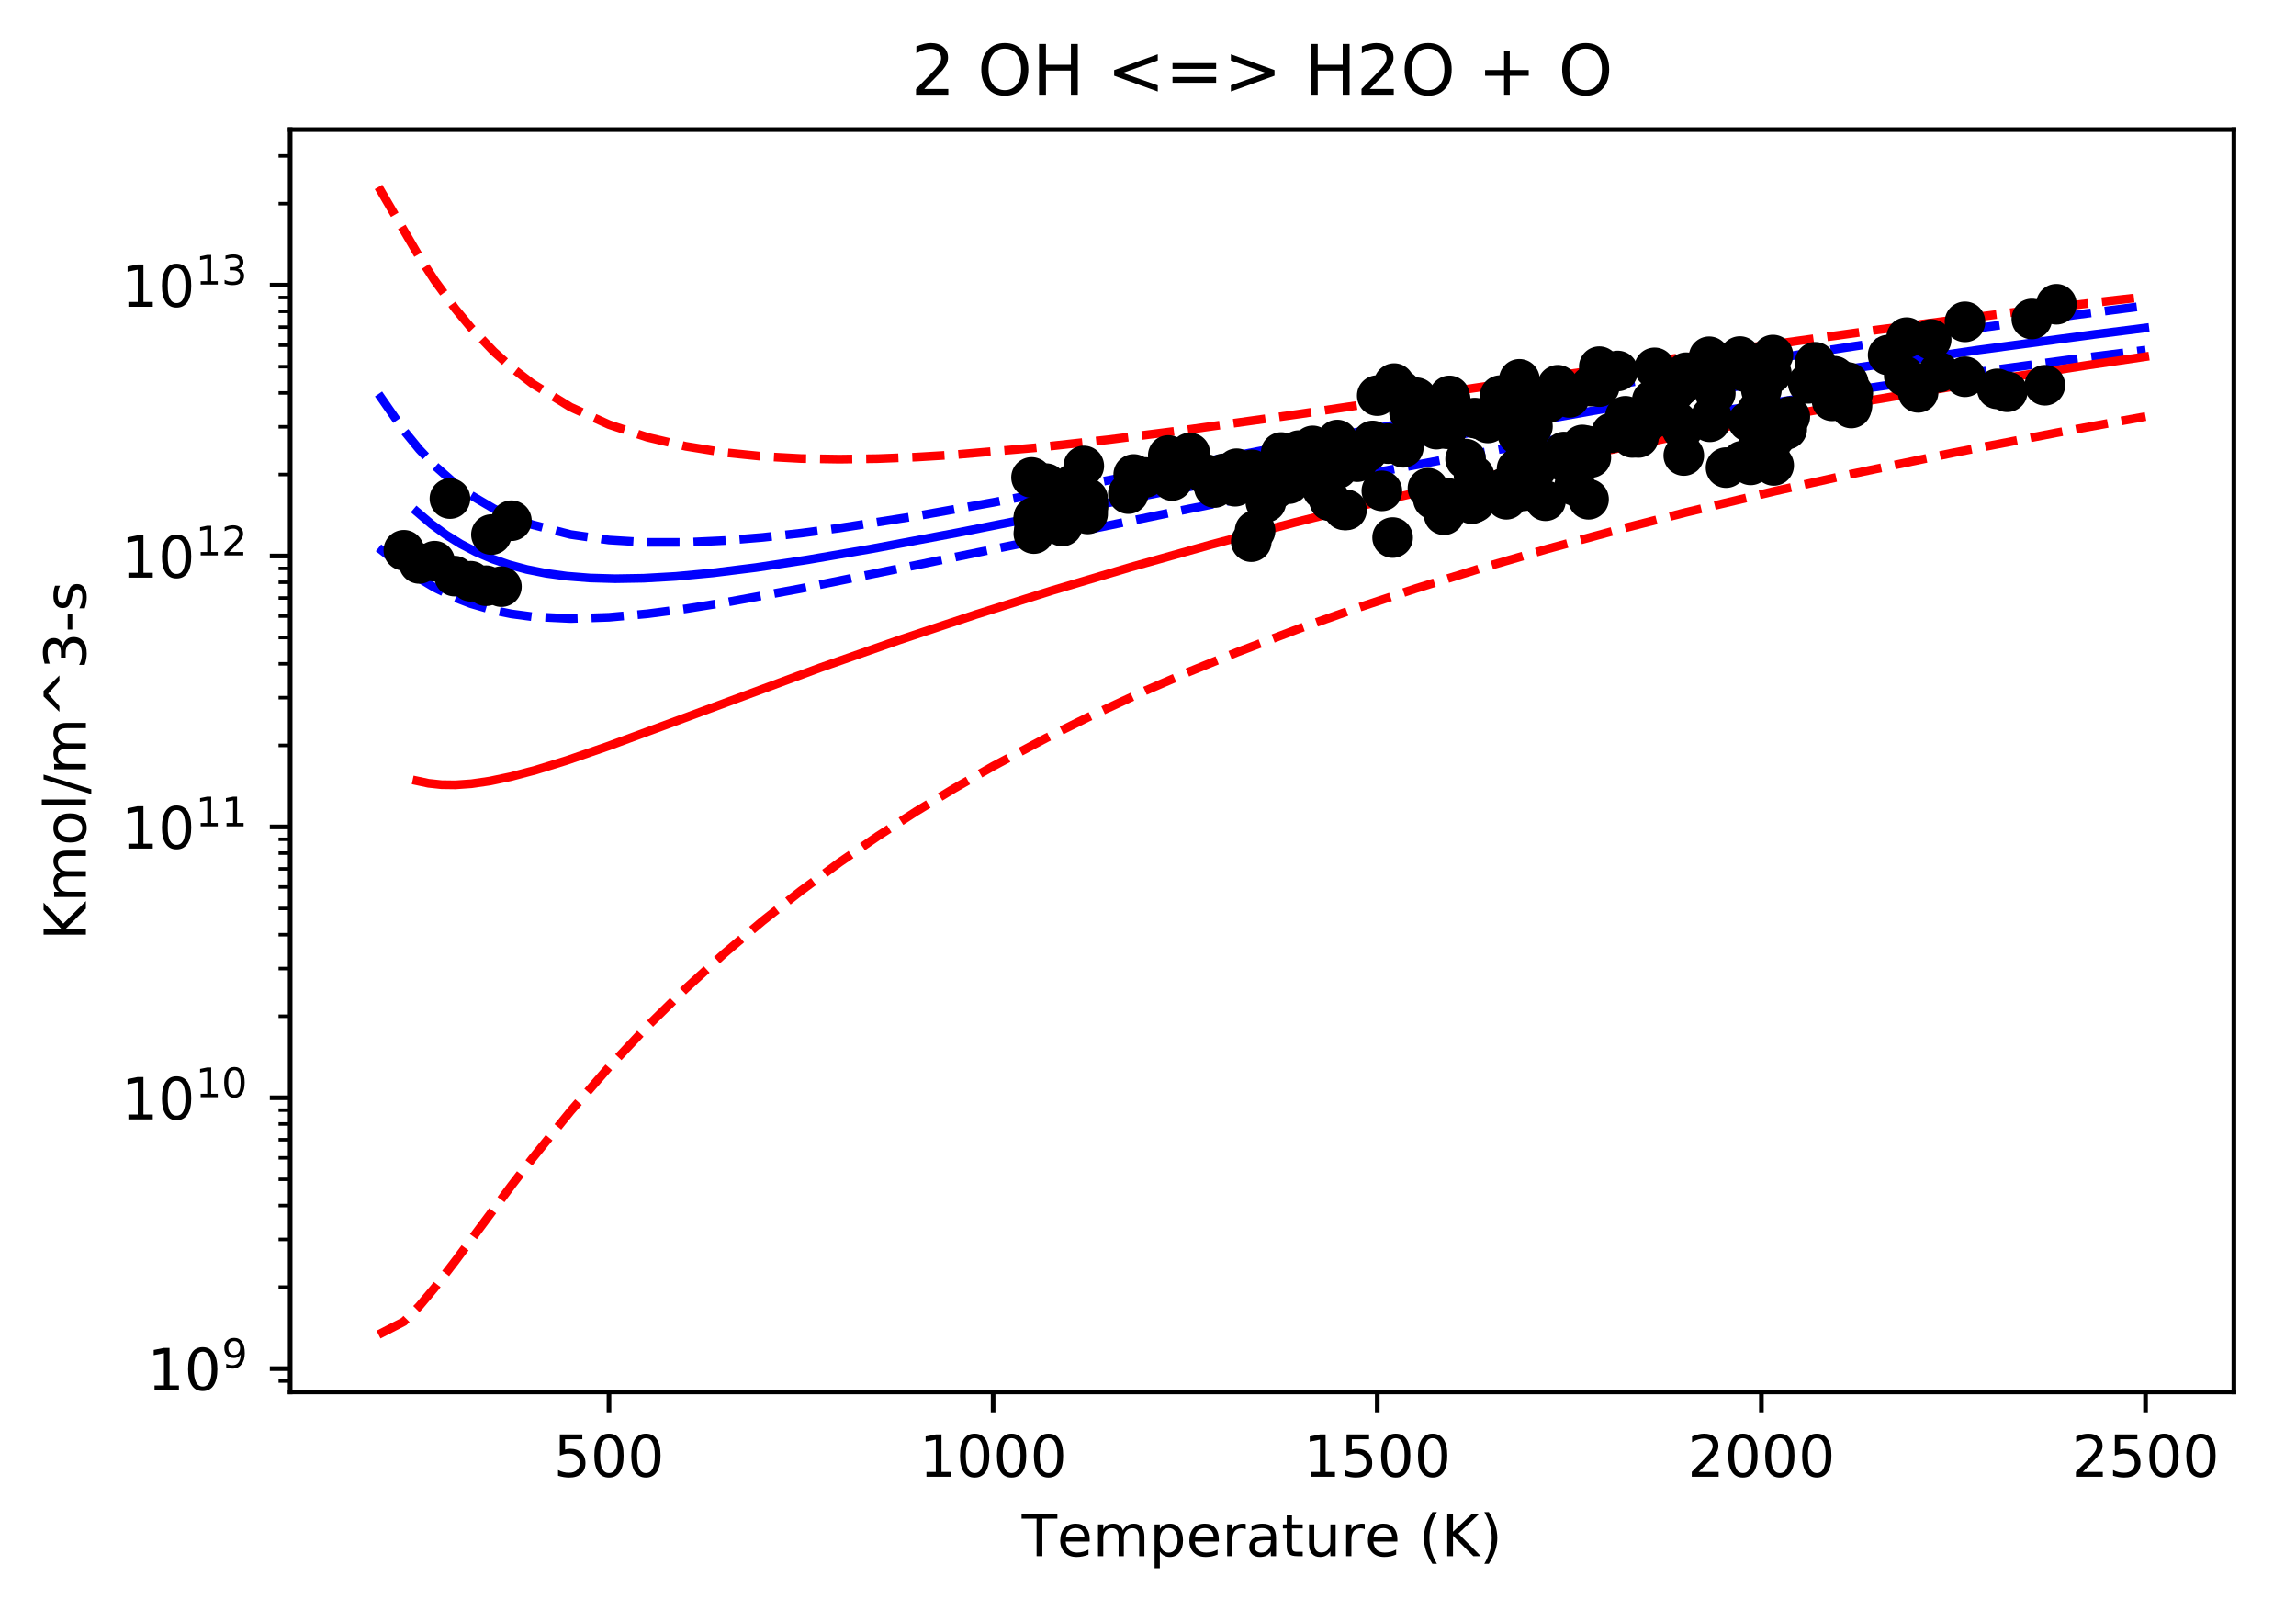 <?xml version="1.0" encoding="utf-8" standalone="no"?>
<!DOCTYPE svg PUBLIC "-//W3C//DTD SVG 1.1//EN"
  "http://www.w3.org/Graphics/SVG/1.1/DTD/svg11.dtd">
<!-- Created with matplotlib (https://matplotlib.org/) -->
<svg height="277.314pt" version="1.1" viewBox="0 0 395.478 277.314" width="395.478pt" xmlns="http://www.w3.org/2000/svg" xmlns:xlink="http://www.w3.org/1999/xlink">
 <defs>
  <style type="text/css">
*{stroke-linecap:butt;stroke-linejoin:round;}
  </style>
 </defs>
 <g id="figure_1">
  <g id="patch_1">
   <path d="M 0 277.314 
L 395.478 277.314 
L 395.478 0 
L 0 0 
z
" style="fill:#ffffff;"/>
  </g>
  <g id="axes_1">
   <g id="patch_2">
    <path d="M 49.978 239.758 
L 384.778 239.758 
L 384.778 22.318 
L 49.978 22.318 
z
" style="fill:#ffffff;"/>
   </g>
   <g id="matplotlib.axis_1">
    <g id="xtick_1">
     <g id="line2d_1">
      <defs>
       <path d="M 0 0 
L 0 3.5 
" id="m16f38adf09" style="stroke:#000000;stroke-width:0.8;"/>
      </defs>
      <g>
       <use style="stroke:#000000;stroke-width:0.8;" x="104.896" xlink:href="#m16f38adf09" y="239.758"/>
      </g>
     </g>
     <g id="text_1">
      <!-- 500 -->
      <defs>
       <path d="M 10.797 72.906 
L 49.516 72.906 
L 49.516 64.594 
L 19.828 64.594 
L 19.828 46.734 
Q 21.969 47.469 24.109 47.828 
Q 26.266 48.188 28.422 48.188 
Q 40.625 48.188 47.75 41.5 
Q 54.891 34.812 54.891 23.391 
Q 54.891 11.625 47.562 5.094 
Q 40.234 -1.422 26.906 -1.422 
Q 22.312 -1.422 17.547 -0.641 
Q 12.797 0.141 7.719 1.703 
L 7.719 11.625 
Q 12.109 9.234 16.797 8.062 
Q 21.484 6.891 26.703 6.891 
Q 35.156 6.891 40.078 11.328 
Q 45.016 15.766 45.016 23.391 
Q 45.016 31 40.078 35.438 
Q 35.156 39.891 26.703 39.891 
Q 22.75 39.891 18.812 39.016 
Q 14.891 38.141 10.797 36.281 
z
" id="DejaVuSans-53"/>
       <path d="M 31.781 66.406 
Q 24.172 66.406 20.328 58.906 
Q 16.5 51.422 16.5 36.375 
Q 16.5 21.391 20.328 13.891 
Q 24.172 6.391 31.781 6.391 
Q 39.453 6.391 43.281 13.891 
Q 47.125 21.391 47.125 36.375 
Q 47.125 51.422 43.281 58.906 
Q 39.453 66.406 31.781 66.406 
z
M 31.781 74.219 
Q 44.047 74.219 50.516 64.516 
Q 56.984 54.828 56.984 36.375 
Q 56.984 17.969 50.516 8.266 
Q 44.047 -1.422 31.781 -1.422 
Q 19.531 -1.422 13.062 8.266 
Q 6.594 17.969 6.594 36.375 
Q 6.594 54.828 13.062 64.516 
Q 19.531 74.219 31.781 74.219 
z
" id="DejaVuSans-48"/>
      </defs>
      <g transform="translate(95.352 254.357)scale(0.1 -0.1)">
       <use xlink:href="#DejaVuSans-53"/>
       <use x="63.623" xlink:href="#DejaVuSans-48"/>
       <use x="127.246" xlink:href="#DejaVuSans-48"/>
      </g>
     </g>
    </g>
    <g id="xtick_2">
     <g id="line2d_2">
      <g>
       <use style="stroke:#000000;stroke-width:0.8;" x="171.062" xlink:href="#m16f38adf09" y="239.758"/>
      </g>
     </g>
     <g id="text_2">
      <!-- 1000 -->
      <defs>
       <path d="M 12.406 8.297 
L 28.516 8.297 
L 28.516 63.922 
L 10.984 60.406 
L 10.984 69.391 
L 28.422 72.906 
L 38.281 72.906 
L 38.281 8.297 
L 54.391 8.297 
L 54.391 0 
L 12.406 0 
z
" id="DejaVuSans-49"/>
      </defs>
      <g transform="translate(158.337 254.357)scale(0.1 -0.1)">
       <use xlink:href="#DejaVuSans-49"/>
       <use x="63.623" xlink:href="#DejaVuSans-48"/>
       <use x="127.246" xlink:href="#DejaVuSans-48"/>
       <use x="190.869" xlink:href="#DejaVuSans-48"/>
      </g>
     </g>
    </g>
    <g id="xtick_3">
     <g id="line2d_3">
      <g>
       <use style="stroke:#000000;stroke-width:0.8;" x="237.228" xlink:href="#m16f38adf09" y="239.758"/>
      </g>
     </g>
     <g id="text_3">
      <!-- 1500 -->
      <g transform="translate(224.503 254.357)scale(0.1 -0.1)">
       <use xlink:href="#DejaVuSans-49"/>
       <use x="63.623" xlink:href="#DejaVuSans-53"/>
       <use x="127.246" xlink:href="#DejaVuSans-48"/>
       <use x="190.869" xlink:href="#DejaVuSans-48"/>
      </g>
     </g>
    </g>
    <g id="xtick_4">
     <g id="line2d_4">
      <g>
       <use style="stroke:#000000;stroke-width:0.8;" x="303.394" xlink:href="#m16f38adf09" y="239.758"/>
      </g>
     </g>
     <g id="text_4">
      <!-- 2000 -->
      <defs>
       <path d="M 19.188 8.297 
L 53.609 8.297 
L 53.609 0 
L 7.328 0 
L 7.328 8.297 
Q 12.938 14.109 22.625 23.891 
Q 32.328 33.688 34.812 36.531 
Q 39.547 41.844 41.422 45.531 
Q 43.312 49.219 43.312 52.781 
Q 43.312 58.594 39.234 62.25 
Q 35.156 65.922 28.609 65.922 
Q 23.969 65.922 18.812 64.312 
Q 13.672 62.703 7.812 59.422 
L 7.812 69.391 
Q 13.766 71.781 18.938 73 
Q 24.125 74.219 28.422 74.219 
Q 39.75 74.219 46.484 68.547 
Q 53.219 62.891 53.219 53.422 
Q 53.219 48.922 51.531 44.891 
Q 49.859 40.875 45.406 35.406 
Q 44.188 33.984 37.641 27.219 
Q 31.109 20.453 19.188 8.297 
z
" id="DejaVuSans-50"/>
      </defs>
      <g transform="translate(290.669 254.357)scale(0.1 -0.1)">
       <use xlink:href="#DejaVuSans-50"/>
       <use x="63.623" xlink:href="#DejaVuSans-48"/>
       <use x="127.246" xlink:href="#DejaVuSans-48"/>
       <use x="190.869" xlink:href="#DejaVuSans-48"/>
      </g>
     </g>
    </g>
    <g id="xtick_5">
     <g id="line2d_5">
      <g>
       <use style="stroke:#000000;stroke-width:0.8;" x="369.56" xlink:href="#m16f38adf09" y="239.758"/>
      </g>
     </g>
     <g id="text_5">
      <!-- 2500 -->
      <g transform="translate(356.835 254.357)scale(0.1 -0.1)">
       <use xlink:href="#DejaVuSans-50"/>
       <use x="63.623" xlink:href="#DejaVuSans-53"/>
       <use x="127.246" xlink:href="#DejaVuSans-48"/>
       <use x="190.869" xlink:href="#DejaVuSans-48"/>
      </g>
     </g>
    </g>
    <g id="text_6">
     <!-- Temperature (K) -->
     <defs>
      <path d="M -0.297 72.906 
L 61.375 72.906 
L 61.375 64.594 
L 35.5 64.594 
L 35.5 0 
L 25.594 0 
L 25.594 64.594 
L -0.297 64.594 
z
" id="DejaVuSans-84"/>
      <path d="M 56.203 29.594 
L 56.203 25.203 
L 14.891 25.203 
Q 15.484 15.922 20.484 11.062 
Q 25.484 6.203 34.422 6.203 
Q 39.594 6.203 44.453 7.469 
Q 49.312 8.734 54.109 11.281 
L 54.109 2.781 
Q 49.266 0.734 44.188 -0.344 
Q 39.109 -1.422 33.891 -1.422 
Q 20.797 -1.422 13.156 6.188 
Q 5.516 13.812 5.516 26.812 
Q 5.516 40.234 12.766 48.109 
Q 20.016 56 32.328 56 
Q 43.359 56 49.781 48.891 
Q 56.203 41.797 56.203 29.594 
z
M 47.219 32.234 
Q 47.125 39.594 43.094 43.984 
Q 39.062 48.391 32.422 48.391 
Q 24.906 48.391 20.391 44.141 
Q 15.875 39.891 15.188 32.172 
z
" id="DejaVuSans-101"/>
      <path d="M 52 44.188 
Q 55.375 50.25 60.062 53.125 
Q 64.75 56 71.094 56 
Q 79.641 56 84.281 50.016 
Q 88.922 44.047 88.922 33.016 
L 88.922 0 
L 79.891 0 
L 79.891 32.719 
Q 79.891 40.578 77.094 44.375 
Q 74.312 48.188 68.609 48.188 
Q 61.625 48.188 57.562 43.547 
Q 53.516 38.922 53.516 30.906 
L 53.516 0 
L 44.484 0 
L 44.484 32.719 
Q 44.484 40.625 41.703 44.406 
Q 38.922 48.188 33.109 48.188 
Q 26.219 48.188 22.156 43.531 
Q 18.109 38.875 18.109 30.906 
L 18.109 0 
L 9.078 0 
L 9.078 54.688 
L 18.109 54.688 
L 18.109 46.188 
Q 21.188 51.219 25.484 53.609 
Q 29.781 56 35.688 56 
Q 41.656 56 45.828 52.969 
Q 50 49.953 52 44.188 
z
" id="DejaVuSans-109"/>
      <path d="M 18.109 8.203 
L 18.109 -20.797 
L 9.078 -20.797 
L 9.078 54.688 
L 18.109 54.688 
L 18.109 46.391 
Q 20.953 51.266 25.266 53.625 
Q 29.594 56 35.594 56 
Q 45.562 56 51.781 48.094 
Q 58.016 40.188 58.016 27.297 
Q 58.016 14.406 51.781 6.484 
Q 45.562 -1.422 35.594 -1.422 
Q 29.594 -1.422 25.266 0.953 
Q 20.953 3.328 18.109 8.203 
z
M 48.688 27.297 
Q 48.688 37.203 44.609 42.844 
Q 40.531 48.484 33.406 48.484 
Q 26.266 48.484 22.188 42.844 
Q 18.109 37.203 18.109 27.297 
Q 18.109 17.391 22.188 11.75 
Q 26.266 6.109 33.406 6.109 
Q 40.531 6.109 44.609 11.75 
Q 48.688 17.391 48.688 27.297 
z
" id="DejaVuSans-112"/>
      <path d="M 41.109 46.297 
Q 39.594 47.172 37.812 47.578 
Q 36.031 48 33.891 48 
Q 26.266 48 22.188 43.047 
Q 18.109 38.094 18.109 28.812 
L 18.109 0 
L 9.078 0 
L 9.078 54.688 
L 18.109 54.688 
L 18.109 46.188 
Q 20.953 51.172 25.484 53.578 
Q 30.031 56 36.531 56 
Q 37.453 56 38.578 55.875 
Q 39.703 55.766 41.062 55.516 
z
" id="DejaVuSans-114"/>
      <path d="M 34.281 27.484 
Q 23.391 27.484 19.188 25 
Q 14.984 22.516 14.984 16.5 
Q 14.984 11.719 18.141 8.906 
Q 21.297 6.109 26.703 6.109 
Q 34.188 6.109 38.703 11.406 
Q 43.219 16.703 43.219 25.484 
L 43.219 27.484 
z
M 52.203 31.203 
L 52.203 0 
L 43.219 0 
L 43.219 8.297 
Q 40.141 3.328 35.547 0.953 
Q 30.953 -1.422 24.312 -1.422 
Q 15.922 -1.422 10.953 3.297 
Q 6 8.016 6 15.922 
Q 6 25.141 12.172 29.828 
Q 18.359 34.516 30.609 34.516 
L 43.219 34.516 
L 43.219 35.406 
Q 43.219 41.609 39.141 45 
Q 35.062 48.391 27.688 48.391 
Q 23 48.391 18.547 47.266 
Q 14.109 46.141 10.016 43.891 
L 10.016 52.203 
Q 14.938 54.109 19.578 55.047 
Q 24.219 56 28.609 56 
Q 40.484 56 46.344 49.844 
Q 52.203 43.703 52.203 31.203 
z
" id="DejaVuSans-97"/>
      <path d="M 18.312 70.219 
L 18.312 54.688 
L 36.812 54.688 
L 36.812 47.703 
L 18.312 47.703 
L 18.312 18.016 
Q 18.312 11.328 20.141 9.422 
Q 21.969 7.516 27.594 7.516 
L 36.812 7.516 
L 36.812 0 
L 27.594 0 
Q 17.188 0 13.234 3.875 
Q 9.281 7.766 9.281 18.016 
L 9.281 47.703 
L 2.688 47.703 
L 2.688 54.688 
L 9.281 54.688 
L 9.281 70.219 
z
" id="DejaVuSans-116"/>
      <path d="M 8.5 21.578 
L 8.5 54.688 
L 17.484 54.688 
L 17.484 21.922 
Q 17.484 14.156 20.5 10.266 
Q 23.531 6.391 29.594 6.391 
Q 36.859 6.391 41.078 11.031 
Q 45.312 15.672 45.312 23.688 
L 45.312 54.688 
L 54.297 54.688 
L 54.297 0 
L 45.312 0 
L 45.312 8.406 
Q 42.047 3.422 37.719 1 
Q 33.406 -1.422 27.688 -1.422 
Q 18.266 -1.422 13.375 4.438 
Q 8.5 10.297 8.5 21.578 
z
M 31.109 56 
z
" id="DejaVuSans-117"/>
      <path id="DejaVuSans-32"/>
      <path d="M 31 75.875 
Q 24.469 64.656 21.281 53.656 
Q 18.109 42.672 18.109 31.391 
Q 18.109 20.125 21.312 9.062 
Q 24.516 -2 31 -13.188 
L 23.188 -13.188 
Q 15.875 -1.703 12.234 9.375 
Q 8.594 20.453 8.594 31.391 
Q 8.594 42.281 12.203 53.312 
Q 15.828 64.359 23.188 75.875 
z
" id="DejaVuSans-40"/>
      <path d="M 9.812 72.906 
L 19.672 72.906 
L 19.672 42.094 
L 52.391 72.906 
L 65.094 72.906 
L 28.906 38.922 
L 67.672 0 
L 54.688 0 
L 19.672 35.109 
L 19.672 0 
L 9.812 0 
z
" id="DejaVuSans-75"/>
      <path d="M 8.016 75.875 
L 15.828 75.875 
Q 23.141 64.359 26.781 53.312 
Q 30.422 42.281 30.422 31.391 
Q 30.422 20.453 26.781 9.375 
Q 23.141 -1.703 15.828 -13.188 
L 8.016 -13.188 
Q 14.5 -2 17.703 9.062 
Q 20.906 20.125 20.906 31.391 
Q 20.906 42.672 17.703 53.656 
Q 14.5 64.656 8.016 75.875 
z
" id="DejaVuSans-41"/>
     </defs>
     <g transform="translate(175.991 268.035)scale(0.1 -0.1)">
      <use xlink:href="#DejaVuSans-84"/>
      <use x="60.818" xlink:href="#DejaVuSans-101"/>
      <use x="122.342" xlink:href="#DejaVuSans-109"/>
      <use x="219.754" xlink:href="#DejaVuSans-112"/>
      <use x="283.23" xlink:href="#DejaVuSans-101"/>
      <use x="344.754" xlink:href="#DejaVuSans-114"/>
      <use x="385.867" xlink:href="#DejaVuSans-97"/>
      <use x="447.146" xlink:href="#DejaVuSans-116"/>
      <use x="486.355" xlink:href="#DejaVuSans-117"/>
      <use x="549.734" xlink:href="#DejaVuSans-114"/>
      <use x="590.816" xlink:href="#DejaVuSans-101"/>
      <use x="652.34" xlink:href="#DejaVuSans-32"/>
      <use x="684.127" xlink:href="#DejaVuSans-40"/>
      <use x="723.141" xlink:href="#DejaVuSans-75"/>
      <use x="788.717" xlink:href="#DejaVuSans-41"/>
     </g>
    </g>
   </g>
   <g id="matplotlib.axis_2">
    <g id="ytick_1">
     <g id="line2d_6">
      <defs>
       <path d="M 0 0 
L -3.5 0 
" id="m68102fbfb5" style="stroke:#000000;stroke-width:0.8;"/>
      </defs>
      <g>
       <use style="stroke:#000000;stroke-width:0.8;" x="49.978" xlink:href="#m68102fbfb5" y="235.739"/>
      </g>
     </g>
     <g id="text_7">
      <!-- $\mathdefault{10^{9}}$ -->
      <defs>
       <path d="M 10.984 1.516 
L 10.984 10.5 
Q 14.703 8.734 18.5 7.812 
Q 22.312 6.891 25.984 6.891 
Q 35.75 6.891 40.891 13.453 
Q 46.047 20.016 46.781 33.406 
Q 43.953 29.203 39.594 26.953 
Q 35.25 24.703 29.984 24.703 
Q 19.047 24.703 12.672 31.312 
Q 6.297 37.938 6.297 49.422 
Q 6.297 60.641 12.938 67.422 
Q 19.578 74.219 30.609 74.219 
Q 43.266 74.219 49.922 64.516 
Q 56.594 54.828 56.594 36.375 
Q 56.594 19.141 48.406 8.859 
Q 40.234 -1.422 26.422 -1.422 
Q 22.703 -1.422 18.891 -0.688 
Q 15.094 0.047 10.984 1.516 
z
M 30.609 32.422 
Q 37.25 32.422 41.125 36.953 
Q 45.016 41.5 45.016 49.422 
Q 45.016 57.281 41.125 61.844 
Q 37.25 66.406 30.609 66.406 
Q 23.969 66.406 20.094 61.844 
Q 16.219 57.281 16.219 49.422 
Q 16.219 41.5 20.094 36.953 
Q 23.969 32.422 30.609 32.422 
z
" id="DejaVuSans-57"/>
      </defs>
      <g transform="translate(25.378 239.538)scale(0.1 -0.1)">
       <use transform="translate(0 0.766)" xlink:href="#DejaVuSans-49"/>
       <use transform="translate(63.623 0.766)" xlink:href="#DejaVuSans-48"/>
       <use transform="translate(128.203 39.047)scale(0.7)" xlink:href="#DejaVuSans-57"/>
      </g>
     </g>
    </g>
    <g id="ytick_2">
     <g id="line2d_7">
      <g>
       <use style="stroke:#000000;stroke-width:0.8;" x="49.978" xlink:href="#m68102fbfb5" y="189.083"/>
      </g>
     </g>
     <g id="text_8">
      <!-- $\mathdefault{10^{10}}$ -->
      <g transform="translate(20.878 192.882)scale(0.1 -0.1)">
       <use transform="translate(0 0.766)" xlink:href="#DejaVuSans-49"/>
       <use transform="translate(63.623 0.766)" xlink:href="#DejaVuSans-48"/>
       <use transform="translate(128.203 39.047)scale(0.7)" xlink:href="#DejaVuSans-49"/>
       <use transform="translate(172.739 39.047)scale(0.7)" xlink:href="#DejaVuSans-48"/>
      </g>
     </g>
    </g>
    <g id="ytick_3">
     <g id="line2d_8">
      <g>
       <use style="stroke:#000000;stroke-width:0.8;" x="49.978" xlink:href="#m68102fbfb5" y="142.427"/>
      </g>
     </g>
     <g id="text_9">
      <!-- $\mathdefault{10^{11}}$ -->
      <g transform="translate(20.878 146.226)scale(0.1 -0.1)">
       <use transform="translate(0 0.684)" xlink:href="#DejaVuSans-49"/>
       <use transform="translate(63.623 0.684)" xlink:href="#DejaVuSans-48"/>
       <use transform="translate(128.203 38.966)scale(0.7)" xlink:href="#DejaVuSans-49"/>
       <use transform="translate(172.739 38.966)scale(0.7)" xlink:href="#DejaVuSans-49"/>
      </g>
     </g>
    </g>
    <g id="ytick_4">
     <g id="line2d_9">
      <g>
       <use style="stroke:#000000;stroke-width:0.8;" x="49.978" xlink:href="#m68102fbfb5" y="95.77"/>
      </g>
     </g>
     <g id="text_10">
      <!-- $\mathdefault{10^{12}}$ -->
      <g transform="translate(20.878 99.57)scale(0.1 -0.1)">
       <use transform="translate(0 0.766)" xlink:href="#DejaVuSans-49"/>
       <use transform="translate(63.623 0.766)" xlink:href="#DejaVuSans-48"/>
       <use transform="translate(128.203 39.047)scale(0.7)" xlink:href="#DejaVuSans-49"/>
       <use transform="translate(172.739 39.047)scale(0.7)" xlink:href="#DejaVuSans-50"/>
      </g>
     </g>
    </g>
    <g id="ytick_5">
     <g id="line2d_10">
      <g>
       <use style="stroke:#000000;stroke-width:0.8;" x="49.978" xlink:href="#m68102fbfb5" y="49.114"/>
      </g>
     </g>
     <g id="text_11">
      <!-- $\mathdefault{10^{13}}$ -->
      <defs>
       <path d="M 40.578 39.312 
Q 47.656 37.797 51.625 33 
Q 55.609 28.219 55.609 21.188 
Q 55.609 10.406 48.188 4.484 
Q 40.766 -1.422 27.094 -1.422 
Q 22.516 -1.422 17.656 -0.516 
Q 12.797 0.391 7.625 2.203 
L 7.625 11.719 
Q 11.719 9.328 16.594 8.109 
Q 21.484 6.891 26.812 6.891 
Q 36.078 6.891 40.938 10.547 
Q 45.797 14.203 45.797 21.188 
Q 45.797 27.641 41.281 31.266 
Q 36.766 34.906 28.719 34.906 
L 20.219 34.906 
L 20.219 43.016 
L 29.109 43.016 
Q 36.375 43.016 40.234 45.922 
Q 44.094 48.828 44.094 54.297 
Q 44.094 59.906 40.109 62.906 
Q 36.141 65.922 28.719 65.922 
Q 24.656 65.922 20.016 65.031 
Q 15.375 64.156 9.812 62.312 
L 9.812 71.094 
Q 15.438 72.656 20.344 73.438 
Q 25.25 74.219 29.594 74.219 
Q 40.828 74.219 47.359 69.109 
Q 53.906 64.016 53.906 55.328 
Q 53.906 49.266 50.438 45.094 
Q 46.969 40.922 40.578 39.312 
z
" id="DejaVuSans-51"/>
      </defs>
      <g transform="translate(20.878 52.913)scale(0.1 -0.1)">
       <use transform="translate(0 0.766)" xlink:href="#DejaVuSans-49"/>
       <use transform="translate(63.623 0.766)" xlink:href="#DejaVuSans-48"/>
       <use transform="translate(128.203 39.047)scale(0.7)" xlink:href="#DejaVuSans-49"/>
       <use transform="translate(172.739 39.047)scale(0.7)" xlink:href="#DejaVuSans-51"/>
      </g>
     </g>
    </g>
    <g id="ytick_6">
     <g id="line2d_11">
      <defs>
       <path d="M 0 0 
L -2 0 
" id="m0d212c0921" style="stroke:#000000;stroke-width:0.6;"/>
      </defs>
      <g>
       <use style="stroke:#000000;stroke-width:0.6;" x="49.978" xlink:href="#m0d212c0921" y="237.874"/>
      </g>
     </g>
    </g>
    <g id="ytick_7">
     <g id="line2d_12">
      <g>
       <use style="stroke:#000000;stroke-width:0.6;" x="49.978" xlink:href="#m0d212c0921" y="221.694"/>
      </g>
     </g>
    </g>
    <g id="ytick_8">
     <g id="line2d_13">
      <g>
       <use style="stroke:#000000;stroke-width:0.6;" x="49.978" xlink:href="#m0d212c0921" y="213.479"/>
      </g>
     </g>
    </g>
    <g id="ytick_9">
     <g id="line2d_14">
      <g>
       <use style="stroke:#000000;stroke-width:0.6;" x="49.978" xlink:href="#m0d212c0921" y="207.649"/>
      </g>
     </g>
    </g>
    <g id="ytick_10">
     <g id="line2d_15">
      <g>
       <use style="stroke:#000000;stroke-width:0.6;" x="49.978" xlink:href="#m0d212c0921" y="203.128"/>
      </g>
     </g>
    </g>
    <g id="ytick_11">
     <g id="line2d_16">
      <g>
       <use style="stroke:#000000;stroke-width:0.6;" x="49.978" xlink:href="#m0d212c0921" y="199.434"/>
      </g>
     </g>
    </g>
    <g id="ytick_12">
     <g id="line2d_17">
      <g>
       <use style="stroke:#000000;stroke-width:0.6;" x="49.978" xlink:href="#m0d212c0921" y="196.31"/>
      </g>
     </g>
    </g>
    <g id="ytick_13">
     <g id="line2d_18">
      <g>
       <use style="stroke:#000000;stroke-width:0.6;" x="49.978" xlink:href="#m0d212c0921" y="193.604"/>
      </g>
     </g>
    </g>
    <g id="ytick_14">
     <g id="line2d_19">
      <g>
       <use style="stroke:#000000;stroke-width:0.6;" x="49.978" xlink:href="#m0d212c0921" y="191.218"/>
      </g>
     </g>
    </g>
    <g id="ytick_15">
     <g id="line2d_20">
      <g>
       <use style="stroke:#000000;stroke-width:0.6;" x="49.978" xlink:href="#m0d212c0921" y="175.038"/>
      </g>
     </g>
    </g>
    <g id="ytick_16">
     <g id="line2d_21">
      <g>
       <use style="stroke:#000000;stroke-width:0.6;" x="49.978" xlink:href="#m0d212c0921" y="166.822"/>
      </g>
     </g>
    </g>
    <g id="ytick_17">
     <g id="line2d_22">
      <g>
       <use style="stroke:#000000;stroke-width:0.6;" x="49.978" xlink:href="#m0d212c0921" y="160.993"/>
      </g>
     </g>
    </g>
    <g id="ytick_18">
     <g id="line2d_23">
      <g>
       <use style="stroke:#000000;stroke-width:0.6;" x="49.978" xlink:href="#m0d212c0921" y="156.472"/>
      </g>
     </g>
    </g>
    <g id="ytick_19">
     <g id="line2d_24">
      <g>
       <use style="stroke:#000000;stroke-width:0.6;" x="49.978" xlink:href="#m0d212c0921" y="152.777"/>
      </g>
     </g>
    </g>
    <g id="ytick_20">
     <g id="line2d_25">
      <g>
       <use style="stroke:#000000;stroke-width:0.6;" x="49.978" xlink:href="#m0d212c0921" y="149.654"/>
      </g>
     </g>
    </g>
    <g id="ytick_21">
     <g id="line2d_26">
      <g>
       <use style="stroke:#000000;stroke-width:0.6;" x="49.978" xlink:href="#m0d212c0921" y="146.948"/>
      </g>
     </g>
    </g>
    <g id="ytick_22">
     <g id="line2d_27">
      <g>
       <use style="stroke:#000000;stroke-width:0.6;" x="49.978" xlink:href="#m0d212c0921" y="144.562"/>
      </g>
     </g>
    </g>
    <g id="ytick_23">
     <g id="line2d_28">
      <g>
       <use style="stroke:#000000;stroke-width:0.6;" x="49.978" xlink:href="#m0d212c0921" y="128.382"/>
      </g>
     </g>
    </g>
    <g id="ytick_24">
     <g id="line2d_29">
      <g>
       <use style="stroke:#000000;stroke-width:0.6;" x="49.978" xlink:href="#m0d212c0921" y="120.166"/>
      </g>
     </g>
    </g>
    <g id="ytick_25">
     <g id="line2d_30">
      <g>
       <use style="stroke:#000000;stroke-width:0.6;" x="49.978" xlink:href="#m0d212c0921" y="114.337"/>
      </g>
     </g>
    </g>
    <g id="ytick_26">
     <g id="line2d_31">
      <g>
       <use style="stroke:#000000;stroke-width:0.6;" x="49.978" xlink:href="#m0d212c0921" y="109.815"/>
      </g>
     </g>
    </g>
    <g id="ytick_27">
     <g id="line2d_32">
      <g>
       <use style="stroke:#000000;stroke-width:0.6;" x="49.978" xlink:href="#m0d212c0921" y="106.121"/>
      </g>
     </g>
    </g>
    <g id="ytick_28">
     <g id="line2d_33">
      <g>
       <use style="stroke:#000000;stroke-width:0.6;" x="49.978" xlink:href="#m0d212c0921" y="102.998"/>
      </g>
     </g>
    </g>
    <g id="ytick_29">
     <g id="line2d_34">
      <g>
       <use style="stroke:#000000;stroke-width:0.6;" x="49.978" xlink:href="#m0d212c0921" y="100.292"/>
      </g>
     </g>
    </g>
    <g id="ytick_30">
     <g id="line2d_35">
      <g>
       <use style="stroke:#000000;stroke-width:0.6;" x="49.978" xlink:href="#m0d212c0921" y="97.905"/>
      </g>
     </g>
    </g>
    <g id="ytick_31">
     <g id="line2d_36">
      <g>
       <use style="stroke:#000000;stroke-width:0.6;" x="49.978" xlink:href="#m0d212c0921" y="81.725"/>
      </g>
     </g>
    </g>
    <g id="ytick_32">
     <g id="line2d_37">
      <g>
       <use style="stroke:#000000;stroke-width:0.6;" x="49.978" xlink:href="#m0d212c0921" y="73.51"/>
      </g>
     </g>
    </g>
    <g id="ytick_33">
     <g id="line2d_38">
      <g>
       <use style="stroke:#000000;stroke-width:0.6;" x="49.978" xlink:href="#m0d212c0921" y="67.681"/>
      </g>
     </g>
    </g>
    <g id="ytick_34">
     <g id="line2d_39">
      <g>
       <use style="stroke:#000000;stroke-width:0.6;" x="49.978" xlink:href="#m0d212c0921" y="63.159"/>
      </g>
     </g>
    </g>
    <g id="ytick_35">
     <g id="line2d_40">
      <g>
       <use style="stroke:#000000;stroke-width:0.6;" x="49.978" xlink:href="#m0d212c0921" y="59.465"/>
      </g>
     </g>
    </g>
    <g id="ytick_36">
     <g id="line2d_41">
      <g>
       <use style="stroke:#000000;stroke-width:0.6;" x="49.978" xlink:href="#m0d212c0921" y="56.341"/>
      </g>
     </g>
    </g>
    <g id="ytick_37">
     <g id="line2d_42">
      <g>
       <use style="stroke:#000000;stroke-width:0.6;" x="49.978" xlink:href="#m0d212c0921" y="53.636"/>
      </g>
     </g>
    </g>
    <g id="ytick_38">
     <g id="line2d_43">
      <g>
       <use style="stroke:#000000;stroke-width:0.6;" x="49.978" xlink:href="#m0d212c0921" y="51.249"/>
      </g>
     </g>
    </g>
    <g id="ytick_39">
     <g id="line2d_44">
      <g>
       <use style="stroke:#000000;stroke-width:0.6;" x="49.978" xlink:href="#m0d212c0921" y="35.069"/>
      </g>
     </g>
    </g>
    <g id="ytick_40">
     <g id="line2d_45">
      <g>
       <use style="stroke:#000000;stroke-width:0.6;" x="49.978" xlink:href="#m0d212c0921" y="26.853"/>
      </g>
     </g>
    </g>
    <g id="text_12">
     <!-- Kmol/m^3-s -->
     <defs>
      <path d="M 30.609 48.391 
Q 23.391 48.391 19.188 42.75 
Q 14.984 37.109 14.984 27.297 
Q 14.984 17.484 19.156 11.844 
Q 23.344 6.203 30.609 6.203 
Q 37.797 6.203 41.984 11.859 
Q 46.188 17.531 46.188 27.297 
Q 46.188 37.016 41.984 42.703 
Q 37.797 48.391 30.609 48.391 
z
M 30.609 56 
Q 42.328 56 49.016 48.375 
Q 55.719 40.766 55.719 27.297 
Q 55.719 13.875 49.016 6.219 
Q 42.328 -1.422 30.609 -1.422 
Q 18.844 -1.422 12.172 6.219 
Q 5.516 13.875 5.516 27.297 
Q 5.516 40.766 12.172 48.375 
Q 18.844 56 30.609 56 
z
" id="DejaVuSans-111"/>
      <path d="M 9.422 75.984 
L 18.406 75.984 
L 18.406 0 
L 9.422 0 
z
" id="DejaVuSans-108"/>
      <path d="M 25.391 72.906 
L 33.688 72.906 
L 8.297 -9.281 
L 0 -9.281 
z
" id="DejaVuSans-47"/>
      <path d="M 46.688 72.906 
L 73.188 45.703 
L 63.375 45.703 
L 41.891 64.984 
L 20.406 45.703 
L 10.594 45.703 
L 37.109 72.906 
z
" id="DejaVuSans-94"/>
      <path d="M 4.891 31.391 
L 31.203 31.391 
L 31.203 23.391 
L 4.891 23.391 
z
" id="DejaVuSans-45"/>
      <path d="M 44.281 53.078 
L 44.281 44.578 
Q 40.484 46.531 36.375 47.5 
Q 32.281 48.484 27.875 48.484 
Q 21.188 48.484 17.844 46.438 
Q 14.5 44.391 14.5 40.281 
Q 14.5 37.156 16.891 35.375 
Q 19.281 33.594 26.516 31.984 
L 29.594 31.297 
Q 39.156 29.25 43.188 25.516 
Q 47.219 21.781 47.219 15.094 
Q 47.219 7.469 41.188 3.016 
Q 35.156 -1.422 24.609 -1.422 
Q 20.219 -1.422 15.453 -0.562 
Q 10.688 0.297 5.422 2 
L 5.422 11.281 
Q 10.406 8.688 15.234 7.391 
Q 20.062 6.109 24.812 6.109 
Q 31.156 6.109 34.562 8.281 
Q 37.984 10.453 37.984 14.406 
Q 37.984 18.062 35.516 20.016 
Q 33.062 21.969 24.703 23.781 
L 21.578 24.516 
Q 13.234 26.266 9.516 29.906 
Q 5.812 33.547 5.812 39.891 
Q 5.812 47.609 11.281 51.797 
Q 16.75 56 26.812 56 
Q 31.781 56 36.172 55.266 
Q 40.578 54.547 44.281 53.078 
z
" id="DejaVuSans-115"/>
     </defs>
     <g transform="translate(14.798 161.97)rotate(-90)scale(0.1 -0.1)">
      <use xlink:href="#DejaVuSans-75"/>
      <use x="65.576" xlink:href="#DejaVuSans-109"/>
      <use x="162.988" xlink:href="#DejaVuSans-111"/>
      <use x="224.17" xlink:href="#DejaVuSans-108"/>
      <use x="251.953" xlink:href="#DejaVuSans-47"/>
      <use x="285.645" xlink:href="#DejaVuSans-109"/>
      <use x="383.057" xlink:href="#DejaVuSans-94"/>
      <use x="466.846" xlink:href="#DejaVuSans-51"/>
      <use x="530.469" xlink:href="#DejaVuSans-45"/>
      <use x="566.553" xlink:href="#DejaVuSans-115"/>
     </g>
    </g>
   </g>
   <g id="line2d_46">
    <path clip-path="url(#pa5ac76b085)" d="M 71.813 88.149 
L 74.327 90.29 
L 76.842 92.13 
L 79.356 93.695 
L 82.002 95.075 
L 84.781 96.266 
L 87.693 97.268 
L 90.736 98.084 
L 94.045 98.744 
L 97.618 99.234 
L 101.588 99.553 
L 105.955 99.679 
L 110.851 99.596 
L 116.409 99.276 
L 122.761 98.682 
L 130.171 97.762 
L 139.038 96.431 
L 150.153 94.526 
L 164.975 91.745 
L 190.118 86.766 
L 230.347 78.828 
L 255.093 74.184 
L 277.722 70.162 
L 299.292 66.554 
L 320.2 63.28 
L 340.712 60.293 
L 360.826 57.588 
L 369.428 56.5 
L 369.428 56.5 
" style="fill:none;stroke:#0000ff;stroke-linecap:square;stroke-width:1.5;"/>
   </g>
   <g id="line2d_47">
    <path clip-path="url(#pa5ac76b085)" d="M 65.196 67.858 
L 69.563 74.154 
L 72.21 77.397 
L 74.857 80.198 
L 78.43 83.347 
L 81.076 85.271 
L 85.046 87.611 
L 88.09 89.034 
L 91.663 90.365 
L 98.279 92.065 
L 104.896 93.015 
L 111.513 93.419 
L 118.129 93.418 
L 124.746 93.109 
L 131.362 92.563 
L 137.979 91.832 
L 144.596 90.956 
L 157.829 88.888 
L 171.062 86.539 
L 195.279 81.889 
L 242.786 72.669 
L 266.606 68.313 
L 288.837 64.481 
L 310.011 61.056 
L 330.39 57.976 
L 349.975 55.22 
L 369.56 52.667 
L 369.56 52.667 
" style="fill:none;stroke:#0000ff;stroke-dasharray:5.55,2.4;stroke-dashoffset:0;stroke-width:1.5;"/>
   </g>
   <g id="line2d_48">
    <path clip-path="url(#pa5ac76b085)" d="M 65.196 94.352 
L 69.563 97.781 
L 72.21 99.618 
L 74.857 101.205 
L 78.43 102.951 
L 81.076 103.971 
L 85.046 105.123 
L 88.09 105.74 
L 91.663 106.217 
L 98.279 106.541 
L 104.896 106.321 
L 111.513 105.72 
L 118.129 104.854 
L 124.746 103.804 
L 137.979 101.368 
L 157.829 97.334 
L 204.939 87.623 
L 231.935 82.318 
L 256.284 77.762 
L 278.648 73.798 
L 300.483 70.153 
L 319.141 67.231 
L 338.462 64.403 
L 338.462 64.403 
L 356.327 61.977 
L 369.56 60.302 
L 369.56 60.302 
" style="fill:none;stroke:#0000ff;stroke-dasharray:5.55,2.4;stroke-dashoffset:0;stroke-width:1.5;"/>
   </g>
   <g id="line2d_49">
    <path clip-path="url(#pa5ac76b085)" d="M 71.813 134.49 
L 73.798 134.913 
L 76.048 135.154 
L 78.43 135.186 
L 81.208 134.99 
L 84.384 134.527 
L 87.957 133.776 
L 92.324 132.62 
L 97.618 130.979 
L 104.631 128.559 
L 115.879 124.412 
L 141.287 115.004 
L 154.917 110.227 
L 168.018 105.869 
L 181.251 101.703 
L 194.749 97.689 
L 208.644 93.79 
L 223.068 89.976 
L 238.022 86.255 
L 253.505 82.632 
L 269.649 79.083 
L 286.455 75.62 
L 303.791 72.275 
L 321.788 69.03 
L 340.315 65.915 
L 359.503 62.915 
L 369.428 61.45 
L 369.428 61.45 
" style="fill:none;stroke:#ff0000;stroke-linecap:square;stroke-width:1.5;"/>
   </g>
   <g id="line2d_50">
    <path clip-path="url(#pa5ac76b085)" d="M 65.196 32.202 
L 72.21 44.213 
L 74.857 48.29 
L 78.43 53.194 
L 81.076 56.392 
L 85.046 60.553 
L 88.09 63.285 
L 91.663 66.051 
L 98.279 70.128 
L 104.896 73.132 
L 111.513 75.319 
L 118.129 76.876 
L 124.746 77.94 
L 131.362 78.615 
L 137.979 78.978 
L 144.596 79.088 
L 151.212 78.993 
L 157.829 78.728 
L 164.445 78.325 
L 178.208 77.138 
L 178.208 77.138 
L 190.912 75.736 
L 204.939 73.955 
L 223.995 71.29 
L 256.284 66.488 
L 297.307 60.432 
L 323.244 56.836 
L 345.74 53.933 
L 362.943 51.87 
L 369.56 51.115 
L 369.56 51.115 
" style="fill:none;stroke:#ff0000;stroke-dasharray:5.55,2.4;stroke-dashoffset:0;stroke-width:1.5;"/>
   </g>
   <g id="line2d_51">
    <path clip-path="url(#pa5ac76b085)" d="M 65.196 229.874 
L 69.563 227.635 
L 72.21 224.97 
L 74.857 221.82 
L 78.43 217.177 
L 88.09 204.205 
L 91.663 199.567 
L 98.279 191.393 
L 104.896 183.797 
L 111.513 176.766 
L 118.129 170.259 
L 124.746 164.229 
L 131.362 158.63 
L 137.979 153.419 
L 144.596 148.557 
L 151.212 144.01 
L 157.829 139.748 
L 164.445 135.744 
L 171.062 131.974 
L 180.193 127.12 
L 187.339 123.574 
L 187.339 123.574 
L 197.264 118.978 
L 204.939 115.66 
L 213.011 112.37 
L 223.73 108.286 
L 223.73 108.286 
L 233.39 104.853 
L 243.977 101.333 
L 243.977 101.333 
L 255.093 97.878 
L 266.606 94.531 
L 279.442 91.045 
L 290.425 88.245 
L 305.776 84.58 
L 319.141 81.598 
L 336.477 77.983 
L 354.209 74.541 
L 369.56 71.746 
L 369.56 71.746 
" style="fill:none;stroke:#ff0000;stroke-dasharray:5.55,2.4;stroke-dashoffset:0;stroke-width:1.5;"/>
   </g>
   <g id="line2d_52">
    <defs>
     <path d="M 0 3 
C 0.796 3 1.559 2.684 2.121 2.121 
C 2.684 1.559 3 0.796 3 0 
C 3 -0.796 2.684 -1.559 2.121 -2.121 
C 1.559 -2.684 0.796 -3 0 -3 
C -0.796 -3 -1.559 -2.684 -2.121 -2.121 
C -2.684 -1.559 -3 -0.796 -3 0 
C -3 0.796 -2.684 1.559 -2.121 2.121 
C -1.559 2.684 -0.796 3 0 3 
z
" id="meffb3fa99d" style="stroke:#000000;"/>
    </defs>
    <g clip-path="url(#pa5ac76b085)">
     <use style="stroke:#000000;" x="86.369" xlink:href="#meffb3fa99d" y="101.04"/>
     <use style="stroke:#000000;" x="83.723" xlink:href="#meffb3fa99d" y="100.883"/>
     <use style="stroke:#000000;" x="81.076" xlink:href="#meffb3fa99d" y="100.115"/>
     <use style="stroke:#000000;" x="78.297" xlink:href="#meffb3fa99d" y="99.231"/>
     <use style="stroke:#000000;" x="74.857" xlink:href="#meffb3fa99d" y="96.661"/>
     <use style="stroke:#000000;" x="72.21" xlink:href="#meffb3fa99d" y="97.046"/>
     <use style="stroke:#000000;" x="69.563" xlink:href="#meffb3fa99d" y="94.782"/>
     <use style="stroke:#000000;" x="177.679" xlink:href="#meffb3fa99d" y="82.238"/>
     <use style="stroke:#000000;" x="180.193" xlink:href="#meffb3fa99d" y="83.305"/>
     <use style="stroke:#000000;" x="184.692" xlink:href="#meffb3fa99d" y="85.018"/>
     <use style="stroke:#000000;" x="184.957" xlink:href="#meffb3fa99d" y="83.305"/>
     <use style="stroke:#000000;" x="186.677" xlink:href="#meffb3fa99d" y="80.26"/>
     <use style="stroke:#000000;" x="195.279" xlink:href="#meffb3fa99d" y="81.725"/>
     <use style="stroke:#000000;" x="197.264" xlink:href="#meffb3fa99d" y="82.238"/>
     <use style="stroke:#000000;" x="201.234" xlink:href="#meffb3fa99d" y="78.458"/>
     <use style="stroke:#000000;" x="203.88" xlink:href="#meffb3fa99d" y="79.794"/>
     <use style="stroke:#000000;" x="204.939" xlink:href="#meffb3fa99d" y="78.031"/>
     <use style="stroke:#000000;" x="210.762" xlink:href="#meffb3fa99d" y="81.624"/>
     <use style="stroke:#000000;" x="223.73" xlink:href="#meffb3fa99d" y="77.613"/>
     <use style="stroke:#000000;" x="226.112" xlink:href="#meffb3fa99d" y="76.803"/>
     <use style="stroke:#000000;" x="236.434" xlink:href="#meffb3fa99d" y="75.947"/>
     <use style="stroke:#000000;" x="249.27" xlink:href="#meffb3fa99d" y="73.85"/>
     <use style="stroke:#000000;" x="249.402" xlink:href="#meffb3fa99d" y="72.845"/>
     <use style="stroke:#000000;" x="256.284" xlink:href="#meffb3fa99d" y="72.845"/>
     <use style="stroke:#000000;" x="257.078" xlink:href="#meffb3fa99d" y="71.274"/>
     <use style="stroke:#000000;" x="261.577" xlink:href="#meffb3fa99d" y="69.536"/>
     <use style="stroke:#000000;" x="270.311" xlink:href="#meffb3fa99d" y="68.455"/>
     <use style="stroke:#000000;" x="285" xlink:href="#meffb3fa99d" y="63.363"/>
     <use style="stroke:#000000;" x="290.425" xlink:href="#meffb3fa99d" y="64.198"/>
     <use style="stroke:#000000;" x="305.114" xlink:href="#meffb3fa99d" y="64.327"/>
     <use style="stroke:#000000;" x="328.405" xlink:href="#meffb3fa99d" y="58.157"/>
     <use style="stroke:#000000;" x="338.462" xlink:href="#meffb3fa99d" y="55.436"/>
     <use style="stroke:#000000;" x="349.975" xlink:href="#meffb3fa99d" y="54.943"/>
     <use style="stroke:#000000;" x="354.209" xlink:href="#meffb3fa99d" y="52.407"/>
     <use style="stroke:#000000;" x="194.352" xlink:href="#meffb3fa99d" y="85.018"/>
     <use style="stroke:#000000;" x="201.895" xlink:href="#meffb3fa99d" y="82.765"/>
     <use style="stroke:#000000;" x="216.584" xlink:href="#meffb3fa99d" y="81.725"/>
     <use style="stroke:#000000;" x="207.718" xlink:href="#meffb3fa99d" y="81.725"/>
     <use style="stroke:#000000;" x="213.011" xlink:href="#meffb3fa99d" y="80.737"/>
     <use style="stroke:#000000;" x="220.554" xlink:href="#meffb3fa99d" y="79.794"/>
     <use style="stroke:#000000;" x="223.73" xlink:href="#meffb3fa99d" y="78.894"/>
     <use style="stroke:#000000;" x="227.171" xlink:href="#meffb3fa99d" y="79.794"/>
     <use style="stroke:#000000;" x="187.339" xlink:href="#meffb3fa99d" y="86.63"/>
     <use style="stroke:#000000;" x="187.339" xlink:href="#meffb3fa99d" y="87.827"/>
     <use style="stroke:#000000;" x="187.339" xlink:href="#meffb3fa99d" y="88.523"/>
     <use style="stroke:#000000;" x="187.339" xlink:href="#meffb3fa99d" y="86.502"/>
     <use style="stroke:#000000;" x="187.339" xlink:href="#meffb3fa99d" y="85.871"/>
     <use style="stroke:#000000;" x="187.339" xlink:href="#meffb3fa99d" y="87.42"/>
     <use style="stroke:#000000;" x="187.339" xlink:href="#meffb3fa99d" y="87.286"/>
     <use style="stroke:#000000;" x="187.339" xlink:href="#meffb3fa99d" y="87.286"/>
     <use style="stroke:#000000;" x="187.339" xlink:href="#meffb3fa99d" y="86.502"/>
     <use style="stroke:#000000;" x="182.972" xlink:href="#meffb3fa99d" y="89.54"/>
     <use style="stroke:#000000;" x="183.104" xlink:href="#meffb3fa99d" y="89.392"/>
     <use style="stroke:#000000;" x="182.972" xlink:href="#meffb3fa99d" y="89.54"/>
     <use style="stroke:#000000;" x="182.972" xlink:href="#meffb3fa99d" y="90.611"/>
     <use style="stroke:#000000;" x="182.972" xlink:href="#meffb3fa99d" y="88.808"/>
     <use style="stroke:#000000;" x="182.972" xlink:href="#meffb3fa99d" y="89.54"/>
     <use style="stroke:#000000;" x="183.104" xlink:href="#meffb3fa99d" y="89.098"/>
     <use style="stroke:#000000;" x="178.208" xlink:href="#meffb3fa99d" y="90.768"/>
     <use style="stroke:#000000;" x="178.208" xlink:href="#meffb3fa99d" y="91.412"/>
     <use style="stroke:#000000;" x="178.076" xlink:href="#meffb3fa99d" y="89.098"/>
     <use style="stroke:#000000;" x="178.076" xlink:href="#meffb3fa99d" y="91.908"/>
     <use style="stroke:#000000;" x="178.076" xlink:href="#meffb3fa99d" y="89.392"/>
     <use style="stroke:#000000;" x="252.446" xlink:href="#meffb3fa99d" y="79.07"/>
     <use style="stroke:#000000;" x="261.445" xlink:href="#meffb3fa99d" y="74.835"/>
     <use style="stroke:#000000;" x="282.618" xlink:href="#meffb3fa99d" y="71.95"/>
     <use style="stroke:#000000;" x="290.028" xlink:href="#meffb3fa99d" y="78.458"/>
     <use style="stroke:#000000;" x="294.528" xlink:href="#meffb3fa99d" y="72.65"/>
     <use style="stroke:#000000;" x="294.792" xlink:href="#meffb3fa99d" y="71.764"/>
     <use style="stroke:#000000;" x="297.307" xlink:href="#meffb3fa99d" y="80.545"/>
     <use style="stroke:#000000;" x="301.144" xlink:href="#meffb3fa99d" y="72.585"/>
     <use style="stroke:#000000;" x="302.997" xlink:href="#meffb3fa99d" y="76.566"/>
     <use style="stroke:#000000;" x="303.526" xlink:href="#meffb3fa99d" y="70.271"/>
     <use style="stroke:#000000;" x="307.496" xlink:href="#meffb3fa99d" y="73.375"/>
     <use style="stroke:#000000;" x="307.761" xlink:href="#meffb3fa99d" y="73.919"/>
     <use style="stroke:#000000;" x="241.727" xlink:href="#meffb3fa99d" y="77.043"/>
     <use style="stroke:#000000;" x="254.034" xlink:href="#meffb3fa99d" y="86.502"/>
     <use style="stroke:#000000;" x="262.371" xlink:href="#meffb3fa99d" y="84.547"/>
     <use style="stroke:#000000;" x="262.9" xlink:href="#meffb3fa99d" y="77.947"/>
     <use style="stroke:#000000;" x="269.517" xlink:href="#meffb3fa99d" y="79.52"/>
     <use style="stroke:#000000;" x="273.619" xlink:href="#meffb3fa99d" y="85.995"/>
     <use style="stroke:#000000;" x="283.809" xlink:href="#meffb3fa99d" y="72.65"/>
     <use style="stroke:#000000;" x="288.44" xlink:href="#meffb3fa99d" y="67.429"/>
     <use style="stroke:#000000;" x="289.764" xlink:href="#meffb3fa99d" y="73.988"/>
     <use style="stroke:#000000;" x="300.086" xlink:href="#meffb3fa99d" y="79.429"/>
     <use style="stroke:#000000;" x="302.732" xlink:href="#meffb3fa99d" y="72.457"/>
     <use style="stroke:#000000;" x="304.717" xlink:href="#meffb3fa99d" y="77.863"/>
     <use style="stroke:#000000;" x="253.505" xlink:href="#meffb3fa99d" y="86.76"/>
     <use style="stroke:#000000;" x="271.237" xlink:href="#meffb3fa99d" y="83.636"/>
     <use style="stroke:#000000;" x="288.837" xlink:href="#meffb3fa99d" y="72.65"/>
     <use style="stroke:#000000;" x="305.511" xlink:href="#meffb3fa99d" y="80.166"/>
     <use style="stroke:#000000;" x="263.43" xlink:href="#meffb3fa99d" y="80.931"/>
     <use style="stroke:#000000;" x="264.224" xlink:href="#meffb3fa99d" y="80.072"/>
     <use style="stroke:#000000;" x="269.385" xlink:href="#meffb3fa99d" y="77.863"/>
     <use style="stroke:#000000;" x="272.561" xlink:href="#meffb3fa99d" y="76.644"/>
     <use style="stroke:#000000;" x="273.355" xlink:href="#meffb3fa99d" y="76.803"/>
     <use style="stroke:#000000;" x="274.016" xlink:href="#meffb3fa99d" y="78.806"/>
     <use style="stroke:#000000;" x="277.589" xlink:href="#meffb3fa99d" y="74.549"/>
     <use style="stroke:#000000;" x="280.633" xlink:href="#meffb3fa99d" y="72.78"/>
     <use style="stroke:#000000;" x="281.559" xlink:href="#meffb3fa99d" y="74.057"/>
     <use style="stroke:#000000;" x="282.221" xlink:href="#meffb3fa99d" y="75.347"/>
     <use style="stroke:#000000;" x="284.073" xlink:href="#meffb3fa99d" y="72.329"/>
     <use style="stroke:#000000;" x="301.541" xlink:href="#meffb3fa99d" y="80.072"/>
     <use style="stroke:#000000;" x="246.888" xlink:href="#meffb3fa99d" y="85.995"/>
     <use style="stroke:#000000;" x="248.741" xlink:href="#meffb3fa99d" y="88.665"/>
     <use style="stroke:#000000;" x="249.005" xlink:href="#meffb3fa99d" y="86.374"/>
     <use style="stroke:#000000;" x="253.902" xlink:href="#meffb3fa99d" y="81.929"/>
     <use style="stroke:#000000;" x="259.063" xlink:href="#meffb3fa99d" y="84.087"/>
     <use style="stroke:#000000;" x="261.312" xlink:href="#meffb3fa99d" y="80.737"/>
     <use style="stroke:#000000;" x="264.621" xlink:href="#meffb3fa99d" y="80.737"/>
     <use style="stroke:#000000;" x="215.658" xlink:href="#meffb3fa99d" y="80.931"/>
     <use style="stroke:#000000;" x="221.083" xlink:href="#meffb3fa99d" y="81.827"/>
     <use style="stroke:#000000;" x="226.112" xlink:href="#meffb3fa99d" y="80.834"/>
     <use style="stroke:#000000;" x="230.347" xlink:href="#meffb3fa99d" y="80.737"/>
     <use style="stroke:#000000;" x="231.141" xlink:href="#meffb3fa99d" y="78.806"/>
     <use style="stroke:#000000;" x="233.258" xlink:href="#meffb3fa99d" y="79.07"/>
     <use style="stroke:#000000;" x="233.39" xlink:href="#meffb3fa99d" y="78.286"/>
     <use style="stroke:#000000;" x="233.787" xlink:href="#meffb3fa99d" y="79.52"/>
     <use style="stroke:#000000;" x="235.508" xlink:href="#meffb3fa99d" y="77.779"/>
     <use style="stroke:#000000;" x="245.962" xlink:href="#meffb3fa99d" y="84.087"/>
     <use style="stroke:#000000;" x="249.535" xlink:href="#meffb3fa99d" y="85.871"/>
     <use style="stroke:#000000;" x="250.064" xlink:href="#meffb3fa99d" y="86.121"/>
     <use style="stroke:#000000;" x="259.46" xlink:href="#meffb3fa99d" y="85.995"/>
     <use style="stroke:#000000;" x="266.209" xlink:href="#meffb3fa99d" y="86.247"/>
     <use style="stroke:#000000;" x="228.494" xlink:href="#meffb3fa99d" y="79.429"/>
     <use style="stroke:#000000;" x="209.174" xlink:href="#meffb3fa99d" y="83.973"/>
     <use style="stroke:#000000;" x="212.747" xlink:href="#meffb3fa99d" y="83.748"/>
     <use style="stroke:#000000;" x="215.525" xlink:href="#meffb3fa99d" y="93.294"/>
     <use style="stroke:#000000;" x="216.187" xlink:href="#meffb3fa99d" y="91.412"/>
     <use style="stroke:#000000;" x="218.04" xlink:href="#meffb3fa99d" y="86.502"/>
     <use style="stroke:#000000;" x="219.628" xlink:href="#meffb3fa99d" y="84.201"/>
     <use style="stroke:#000000;" x="226.112" xlink:href="#meffb3fa99d" y="78.286"/>
     <use style="stroke:#000000;" x="227.832" xlink:href="#meffb3fa99d" y="82.979"/>
     <use style="stroke:#000000;" x="229.023" xlink:href="#meffb3fa99d" y="86.121"/>
     <use style="stroke:#000000;" x="230.347" xlink:href="#meffb3fa99d" y="75.795"/>
     <use style="stroke:#000000;" x="239.081" xlink:href="#meffb3fa99d" y="76.409"/>
     <use style="stroke:#000000;" x="220.686" xlink:href="#meffb3fa99d" y="77.947"/>
     <use style="stroke:#000000;" x="231.405" xlink:href="#meffb3fa99d" y="77.123"/>
     <use style="stroke:#000000;" x="238.022" xlink:href="#meffb3fa99d" y="84.547"/>
     <use style="stroke:#000000;" x="239.875" xlink:href="#meffb3fa99d" y="92.589"/>
     <use style="stroke:#000000;" x="249.005" xlink:href="#meffb3fa99d" y="88.102"/>
     <use style="stroke:#000000;" x="222.01" xlink:href="#meffb3fa99d" y="83.305"/>
     <use style="stroke:#000000;" x="227.832" xlink:href="#meffb3fa99d" y="84.316"/>
     <use style="stroke:#000000;" x="229.023" xlink:href="#meffb3fa99d" y="86.247"/>
     <use style="stroke:#000000;" x="231.538" xlink:href="#meffb3fa99d" y="87.827"/>
     <use style="stroke:#000000;" x="231.935" xlink:href="#meffb3fa99d" y="87.827"/>
     <use style="stroke:#000000;" x="247.417" xlink:href="#meffb3fa99d" y="73.919"/>
     <use style="stroke:#000000;" x="237.228" xlink:href="#meffb3fa99d" y="68.142"/>
     <use style="stroke:#000000;" x="243.977" xlink:href="#meffb3fa99d" y="71.093"/>
     <use style="stroke:#000000;" x="263.959" xlink:href="#meffb3fa99d" y="73.442"/>
     <use style="stroke:#000000;" x="243.845" xlink:href="#meffb3fa99d" y="69.647"/>
     <use style="stroke:#000000;" x="241.33" xlink:href="#meffb3fa99d" y="67.279"/>
     <use style="stroke:#000000;" x="240.139" xlink:href="#meffb3fa99d" y="66.074"/>
     <use style="stroke:#000000;" x="242.786" xlink:href="#meffb3fa99d" y="71.033"/>
     <use style="stroke:#000000;" x="263.033" xlink:href="#meffb3fa99d" y="75.273"/>
     <use style="stroke:#000000;" x="258.401" xlink:href="#meffb3fa99d" y="68.142"/>
     <use style="stroke:#000000;" x="263.827" xlink:href="#meffb3fa99d" y="68.88"/>
     <use style="stroke:#000000;" x="261.709" xlink:href="#meffb3fa99d" y="65.339"/>
     <use style="stroke:#000000;" x="284.603" xlink:href="#meffb3fa99d" y="68.934"/>
     <use style="stroke:#000000;" x="279.971" xlink:href="#meffb3fa99d" y="71.702"/>
     <use style="stroke:#000000;" x="285.794" xlink:href="#meffb3fa99d" y="69.759"/>
     <use style="stroke:#000000;" x="266.606" xlink:href="#meffb3fa99d" y="69.37"/>
     <use style="stroke:#000000;" x="250.461" xlink:href="#meffb3fa99d" y="72.265"/>
     <use style="stroke:#000000;" x="246.491" xlink:href="#meffb3fa99d" y="72.329"/>
     <use style="stroke:#000000;" x="254.034" xlink:href="#meffb3fa99d" y="72.013"/>
     <use style="stroke:#000000;" x="255.093" xlink:href="#meffb3fa99d" y="72.265"/>
     <use style="stroke:#000000;" x="249.667" xlink:href="#meffb3fa99d" y="68.194"/>
     <use style="stroke:#000000;" x="249.799" xlink:href="#meffb3fa99d" y="68.934"/>
     <use style="stroke:#000000;" x="243.977" xlink:href="#meffb3fa99d" y="68.508"/>
     <use style="stroke:#000000;" x="275.472" xlink:href="#meffb3fa99d" y="66.596"/>
     <use style="stroke:#000000;" x="261.842" xlink:href="#meffb3fa99d" y="71.517"/>
     <use style="stroke:#000000;" x="283.941" xlink:href="#meffb3fa99d" y="71.093"/>
     <use style="stroke:#000000;" x="319.141" xlink:href="#meffb3fa99d" y="67.731"/>
     <use style="stroke:#000000;" x="303.394" xlink:href="#meffb3fa99d" y="67.18"/>
     <use style="stroke:#000000;" x="352.224" xlink:href="#meffb3fa99d" y="66.357"/>
     <use style="stroke:#000000;" x="318.347" xlink:href="#meffb3fa99d" y="65.888"/>
     <use style="stroke:#000000;" x="302.732" xlink:href="#meffb3fa99d" y="70.737"/>
     <use style="stroke:#000000;" x="318.877" xlink:href="#meffb3fa99d" y="70.271"/>
     <use style="stroke:#000000;" x="345.74" xlink:href="#meffb3fa99d" y="67.479"/>
     <use style="stroke:#000000;" x="315.568" xlink:href="#meffb3fa99d" y="69.042"/>
     <use style="stroke:#000000;" x="338.462" xlink:href="#meffb3fa99d" y="64.893"/>
     <use style="stroke:#000000;" x="344.02" xlink:href="#meffb3fa99d" y="66.983"/>
     <use style="stroke:#000000;" x="281.162" xlink:href="#meffb3fa99d" y="75.347"/>
     <use style="stroke:#000000;" x="279.442" xlink:href="#meffb3fa99d" y="73.241"/>
     <use style="stroke:#000000;" x="296.116" xlink:href="#meffb3fa99d" y="64.241"/>
     <use style="stroke:#000000;" x="275.472" xlink:href="#meffb3fa99d" y="63.159"/>
     <use style="stroke:#000000;" x="289.367" xlink:href="#meffb3fa99d" y="66.5"/>
     <use style="stroke:#000000;" x="278.648" xlink:href="#meffb3fa99d" y="63.902"/>
     <use style="stroke:#000000;" x="305.776" xlink:href="#meffb3fa99d" y="75.273"/>
     <use style="stroke:#000000;" x="317.289" xlink:href="#meffb3fa99d" y="66.935"/>
     <use style="stroke:#000000;" x="312.657" xlink:href="#meffb3fa99d" y="62.403"/>
     <use style="stroke:#000000;" x="325.229" xlink:href="#meffb3fa99d" y="61.154"/>
     <use style="stroke:#000000;" x="332.639" xlink:href="#meffb3fa99d" y="58.476"/>
     <use style="stroke:#000000;" x="300.483" xlink:href="#meffb3fa99d" y="63.986"/>
     <use style="stroke:#000000;" x="294.395" xlink:href="#meffb3fa99d" y="61.45"/>
     <use style="stroke:#000000;" x="274.016" xlink:href="#meffb3fa99d" y="66.5"/>
     <use style="stroke:#000000;" x="268.326" xlink:href="#meffb3fa99d" y="66.357"/>
     <use style="stroke:#000000;" x="295.454" xlink:href="#meffb3fa99d" y="67.731"/>
     <use style="stroke:#000000;" x="299.689" xlink:href="#meffb3fa99d" y="61.413"/>
     <use style="stroke:#000000;" x="330.39" xlink:href="#meffb3fa99d" y="67.579"/>
     <use style="stroke:#000000;" x="315.701" xlink:href="#meffb3fa99d" y="67.379"/>
     <use style="stroke:#000000;" x="305.379" xlink:href="#meffb3fa99d" y="61.154"/>
     <use style="stroke:#000000;" x="316.495" xlink:href="#meffb3fa99d" y="65.249"/>
     <use style="stroke:#000000;" x="328.008" xlink:href="#meffb3fa99d" y="64.761"/>
     <use style="stroke:#000000;" x="308.29" xlink:href="#meffb3fa99d" y="71.764"/>
     <use style="stroke:#000000;" x="315.965" xlink:href="#meffb3fa99d" y="64.805"/>
     <use style="stroke:#000000;" x="319.009" xlink:href="#meffb3fa99d" y="69.815"/>
     <use style="stroke:#000000;" x="313.98" xlink:href="#meffb3fa99d" y="64.543"/>
     <use style="stroke:#000000;" x="311.466" xlink:href="#meffb3fa99d" y="66.027"/>
     <use style="stroke:#000000;" x="333.963" xlink:href="#meffb3fa99d" y="64.113"/>
     <use style="stroke:#000000;" x="77.503" xlink:href="#meffb3fa99d" y="85.871"/>
     <use style="stroke:#000000;" x="84.649" xlink:href="#meffb3fa99d" y="92.076"/>
     <use style="stroke:#000000;" x="88.09" xlink:href="#meffb3fa99d" y="89.689"/>
    </g>
   </g>
   <g id="patch_3">
    <path d="M 49.978 239.758 
L 49.978 22.318 
" style="fill:none;stroke:#000000;stroke-linecap:square;stroke-linejoin:miter;stroke-width:0.8;"/>
   </g>
   <g id="patch_4">
    <path d="M 384.778 239.758 
L 384.778 22.318 
" style="fill:none;stroke:#000000;stroke-linecap:square;stroke-linejoin:miter;stroke-width:0.8;"/>
   </g>
   <g id="patch_5">
    <path d="M 49.978 239.758 
L 384.778 239.758 
" style="fill:none;stroke:#000000;stroke-linecap:square;stroke-linejoin:miter;stroke-width:0.8;"/>
   </g>
   <g id="patch_6">
    <path d="M 49.978 22.318 
L 384.778 22.318 
" style="fill:none;stroke:#000000;stroke-linecap:square;stroke-linejoin:miter;stroke-width:0.8;"/>
   </g>
   <g id="text_13">
    <!-- 2 OH &lt;=&gt; H2O + O -->
    <defs>
     <path d="M 39.406 66.219 
Q 28.656 66.219 22.328 58.203 
Q 16.016 50.203 16.016 36.375 
Q 16.016 22.609 22.328 14.594 
Q 28.656 6.594 39.406 6.594 
Q 50.141 6.594 56.422 14.594 
Q 62.703 22.609 62.703 36.375 
Q 62.703 50.203 56.422 58.203 
Q 50.141 66.219 39.406 66.219 
z
M 39.406 74.219 
Q 54.734 74.219 63.906 63.938 
Q 73.094 53.656 73.094 36.375 
Q 73.094 19.141 63.906 8.859 
Q 54.734 -1.422 39.406 -1.422 
Q 24.031 -1.422 14.812 8.828 
Q 5.609 19.094 5.609 36.375 
Q 5.609 53.656 14.812 63.938 
Q 24.031 74.219 39.406 74.219 
z
" id="DejaVuSans-79"/>
     <path d="M 9.812 72.906 
L 19.672 72.906 
L 19.672 43.016 
L 55.516 43.016 
L 55.516 72.906 
L 65.375 72.906 
L 65.375 0 
L 55.516 0 
L 55.516 34.719 
L 19.672 34.719 
L 19.672 0 
L 9.812 0 
z
" id="DejaVuSans-72"/>
     <path d="M 73.188 49.219 
L 22.797 31.297 
L 73.188 13.484 
L 73.188 4.594 
L 10.594 27.297 
L 10.594 35.406 
L 73.188 58.109 
z
" id="DejaVuSans-60"/>
     <path d="M 10.594 45.406 
L 73.188 45.406 
L 73.188 37.203 
L 10.594 37.203 
z
M 10.594 25.484 
L 73.188 25.484 
L 73.188 17.188 
L 10.594 17.188 
z
" id="DejaVuSans-61"/>
     <path d="M 10.594 49.219 
L 10.594 58.109 
L 73.188 35.406 
L 73.188 27.297 
L 10.594 4.594 
L 10.594 13.484 
L 60.891 31.297 
z
" id="DejaVuSans-62"/>
     <path d="M 46 62.703 
L 46 35.5 
L 73.188 35.5 
L 73.188 27.203 
L 46 27.203 
L 46 0 
L 37.797 0 
L 37.797 27.203 
L 10.594 27.203 
L 10.594 35.5 
L 37.797 35.5 
L 37.797 62.703 
z
" id="DejaVuSans-43"/>
    </defs>
    <g transform="translate(156.904 16.318)scale(0.12 -0.12)">
     <use xlink:href="#DejaVuSans-50"/>
     <use x="63.623" xlink:href="#DejaVuSans-32"/>
     <use x="95.41" xlink:href="#DejaVuSans-79"/>
     <use x="174.121" xlink:href="#DejaVuSans-72"/>
     <use x="249.316" xlink:href="#DejaVuSans-32"/>
     <use x="281.104" xlink:href="#DejaVuSans-60"/>
     <use x="364.893" xlink:href="#DejaVuSans-61"/>
     <use x="448.682" xlink:href="#DejaVuSans-62"/>
     <use x="532.471" xlink:href="#DejaVuSans-32"/>
     <use x="564.258" xlink:href="#DejaVuSans-72"/>
     <use x="639.453" xlink:href="#DejaVuSans-50"/>
     <use x="703.076" xlink:href="#DejaVuSans-79"/>
     <use x="781.787" xlink:href="#DejaVuSans-32"/>
     <use x="813.574" xlink:href="#DejaVuSans-43"/>
     <use x="897.363" xlink:href="#DejaVuSans-32"/>
     <use x="929.15" xlink:href="#DejaVuSans-79"/>
    </g>
   </g>
  </g>
 </g>
 <defs>
  <clipPath id="pa5ac76b085">
   <rect height="217.44" width="334.8" x="49.978" y="22.318"/>
  </clipPath>
 </defs>
</svg>
